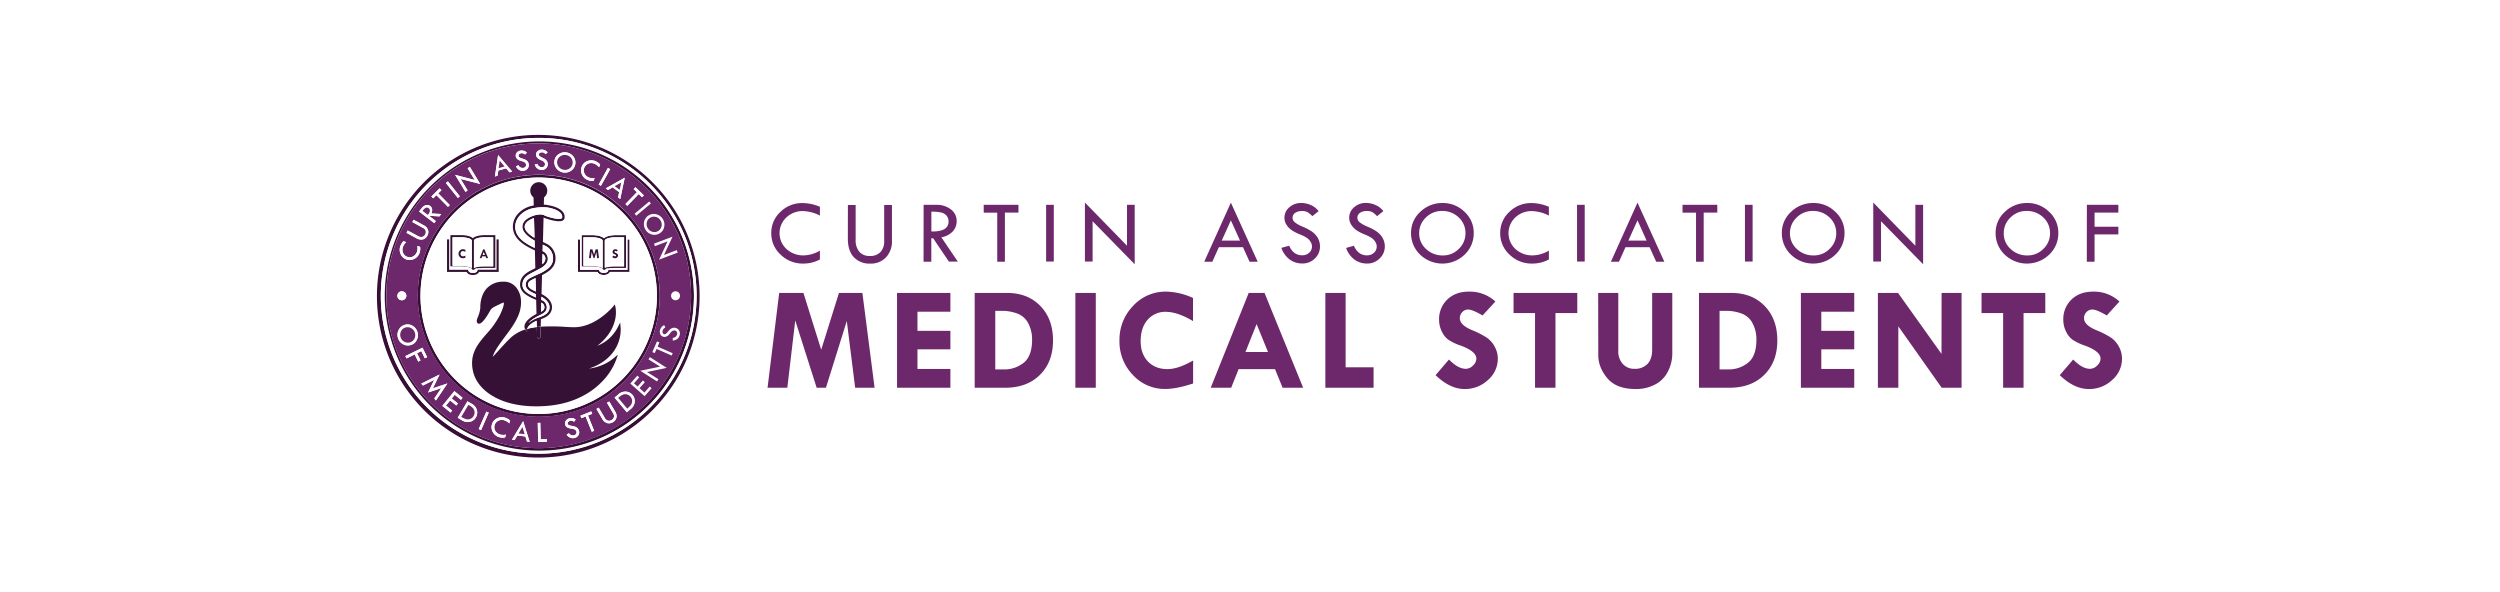 <svg id="Layer_1" data-name="Layer 1" xmlns="http://www.w3.org/2000/svg" viewBox="0 0 1366 323.23"><defs><style>.cls-1{fill:#fff;}.cls-2{fill:#360e36;}.cls-3{fill:#6d286c;}.cls-4{fill:#351235;}</style></defs><rect class="cls-1" width="1366" height="323.23"/><path class="cls-2" d="M375.26,127.44a88.15,88.15,0,1,1-18.82-27.91A87.2,87.2,0,0,1,375.26,127.44Zm5.36,34.18a86.27,86.27,0,1,0-86.27,86.27A86.37,86.37,0,0,0,380.62,161.62Z"/><path class="cls-2" d="M372.49,128.61a85,85,0,1,1-18.17-27A84.29,84.29,0,0,1,372.49,128.61Zm5.12,33a83.26,83.26,0,1,0-83.25,83.26A83.35,83.35,0,0,0,377.61,161.62Z"/><path class="cls-1" d="M371.1,180.71a3.1,3.1,0,0,1,.26,2.44,3.86,3.86,0,0,1-1.32,2,4.51,4.51,0,0,1-2.49.89v-1.47a2.53,2.53,0,0,0,2.34-1.82,1.86,1.86,0,0,0-.09-1.36,1.48,1.48,0,0,0-1-.82,1.47,1.47,0,0,0-.9,0,2.42,2.42,0,0,0-.86.44,6.78,6.78,0,0,0-.95,1.06,9.53,9.53,0,0,1-1,1.12,3.39,3.39,0,0,1-.91.59,3,3,0,0,1-.92.27,2.19,2.19,0,0,1-.88-.1,2.4,2.4,0,0,1-1.6-1.37,3.21,3.21,0,0,1-.16-2.33,4.48,4.48,0,0,1,.82-1.55,3.6,3.6,0,0,1,1.48-1.1l.57,1.37a4.21,4.21,0,0,0-.91.6,2.24,2.24,0,0,0-.52,1,2.17,2.17,0,0,0,0,1.29,1.09,1.09,0,0,0,.72.7,1.13,1.13,0,0,0,.93-.17,6.07,6.07,0,0,0,1.16-1.15,9.9,9.9,0,0,1,1.2-1.29,4.17,4.17,0,0,1,1-.66,3.5,3.5,0,0,1,1.06-.26,3.34,3.34,0,0,1,1.07.13A2.92,2.92,0,0,1,371.1,180.71Z"/><path class="cls-1" d="M369.13,159.17a2.45,2.45,0,1,1-2.46,2.45A2.45,2.45,0,0,1,369.13,159.17Z"/><polygon class="cls-1" points="369.79 136.64 370.3 137.96 360.1 141.82 364.74 131.83 357.82 134.44 357.31 133.1 367.45 129.27 362.76 139.28 369.79 136.64"/><polygon class="cls-1" points="367.53 193 366.98 194.28 358.72 190.67 357.74 192.94 356.43 192.37 358.98 186.53 360.3 187.11 359.29 189.39 367.53 193"/><polygon class="cls-1" points="364.29 200.97 353.5 203.24 359.76 207.2 358.98 208.4 349.85 202.58 360.66 200.34 354.33 196.31 355.1 195.11 364.29 200.97"/><path class="cls-1" d="M362.17,119.74a5.58,5.58,0,0,1,.73,4.27,5.2,5.2,0,0,1-2.4,3.46,5.4,5.4,0,0,1-4.27.68,5.9,5.9,0,0,1-4.27-6.94,5.37,5.37,0,0,1,2.5-3.52,5.12,5.12,0,0,1,4.19-.59A5.73,5.73,0,0,1,362.17,119.74Zm-.7,3.88a4.24,4.24,0,0,0-.6-3.22,4.17,4.17,0,0,0-2.58-1.89,4,4,0,0,0-3.1.48,3.8,3.8,0,0,0-1.79,2.6,4.32,4.32,0,0,0,.62,3.24,4,4,0,0,0,2.56,1.84,3.9,3.9,0,0,0,3.08-.45A3.84,3.84,0,0,0,361.47,123.62Z"/><path class="cls-3" d="M360.87,120.4a4.24,4.24,0,0,1,.6,3.22,3.84,3.84,0,0,1-1.81,2.6,3.9,3.9,0,0,1-3.08.45,4,4,0,0,1-2.56-1.84,4.32,4.32,0,0,1-.62-3.24,3.8,3.8,0,0,1,1.79-2.6,4,4,0,0,1,3.1-.48A4.17,4.17,0,0,1,360.87,120.4Z"/><path class="cls-1" d="M294.35,75.35a86.27,86.27,0,1,1-86.27,86.27A86.37,86.37,0,0,1,294.35,75.35Zm84.8,86.27a84.46,84.46,0,1,0-6.66,33A84.29,84.29,0,0,0,379.15,161.62Z"/><polygon class="cls-1" points="356.04 212.14 352.21 216.48 344.39 209.59 348.22 205.25 349.28 206.19 346.39 209.47 348.35 211.2 351.23 207.91 352.29 208.84 349.39 212.12 352.09 214.49 354.98 211.21 356.04 212.14"/><path class="cls-2" d="M341.1,114.87a66.1,66.1,0,0,1,0,93.5c-1.12,1.11-2.26,2.18-3.44,3.21-.47.41-1,.81-1.43,1.21l-.73.58c-.48.39-1,.77-1.46,1.14s-1,.74-1.5,1.1l-.8.55c-.24.17-.48.34-.73.5l-.77.51-.78.5a65.38,65.38,0,0,1-15.08,7h0c-.77.24-1.54.47-2.32.68l-1.17.32-1.17.29h0l-1.58.35h0l-.79.16a67.09,67.09,0,0,1-25.2.15l-1.83-.36c-.6-.13-1.21-.27-1.81-.42l-.6-.15c-.59-.15-1.19-.31-1.78-.48h0c-.78-.22-1.57-.46-2.35-.72l-.58-.19-.64-.22-.64-.22-.39-.15-.2-.07-.49-.18-.54-.21h0l-.75-.3-.75-.31-.74-.31-.74-.33-1-.45h0c-.93-.43-1.85-.89-2.75-1.37l-1.09-.58c-.36-.2-.72-.4-1.07-.61h0c-1.22-.7-2.42-1.45-3.6-2.24l-.45-.3a.18.18,0,0,1-.07-.05l-.85-.58q-1.8-1.26-3.53-2.66l-.84-.69-.29-.24-.29-.25-.5-.43q-1.74-1.51-3.39-3.17a66.13,66.13,0,0,1,0-93.5c1.52-1.52,3.11-3,4.74-4.32l.42-.34.83-.66a4.63,4.63,0,0,1,.42-.32c.55-.44,1.12-.86,1.69-1.27l.57-.41.5-.35.49-.34.5-.33.5-.34.68-.43.68-.43.68-.41.69-.41s0,0,.05,0l.57-.34.7-.39.1-.06.58-.31.2-.11.26-.14.25-.13.05,0,.25-.14.05,0,.44-.23.71-.35.49-.24.29-.14.54-.26.26-.12.46-.2c.13-.07.27-.12.4-.18l.39-.17h0l.79-.33q1.82-.77,3.66-1.41c.62-.22,1.24-.42,1.86-.62h0l1.76-.53.6-.17,1.19-.31h0l1.2-.3,1.82-.4,1.22-.23a67.09,67.09,0,0,1,25.2.15l.79.16h0c.53.11,1.05.23,1.58.36h0l.59.14c.39.09.78.2,1.17.3l.58.16c.39.1.78.22,1.16.33l1.16.35h0l.93.31c.62.2,1.24.42,1.85.64s1.22.46,1.83.71l1.36.56.36.15.56.25.66.3.18.08.66.32.75.36h0l.74.37.73.38c.49.25,1,.52,1.46.78l.72.41c.48.28,1,.56,1.43.85l.71.43,1.39.9.7.47.68.47.67.47,0,0,.65.47c.45.33.89.67,1.33,1l.33.25.95.76.68.57,1.12,1,.42.37.82.74.41.38.8.77h0Zm17.82,46.75a64.58,64.58,0,1,0-64.57,64.58A64.65,64.65,0,0,0,358.92,161.62Z"/><polygon class="cls-1" points="354.76 110.1 355.66 111.18 347.65 117.86 346.75 116.77 354.76 110.1"/><path class="cls-3" d="M294.36,78.37a83.26,83.26,0,1,1-83.26,83.25A83.35,83.35,0,0,1,294.36,78.37Zm77,104.78a3.1,3.1,0,0,0-.26-2.44,2.92,2.92,0,0,0-1.86-1.51,3.34,3.34,0,0,0-1.07-.13,3.5,3.5,0,0,0-1.06.26,4.17,4.17,0,0,0-1,.66,9.9,9.9,0,0,0-1.2,1.29,6.07,6.07,0,0,1-1.16,1.15,1.13,1.13,0,0,1-.93.17,1.09,1.09,0,0,1-.72-.7,2.17,2.17,0,0,1,0-1.29,2.24,2.24,0,0,1,.52-1,4.21,4.21,0,0,1,.91-.6l-.57-1.37a3.6,3.6,0,0,0-1.48,1.1,4.48,4.48,0,0,0-.82,1.55,3.21,3.21,0,0,0,.16,2.33,2.4,2.4,0,0,0,1.6,1.37,2.19,2.19,0,0,0,.88.1,3,3,0,0,0,.92-.27,3.39,3.39,0,0,0,.91-.59,9.53,9.53,0,0,0,1-1.12,6.78,6.78,0,0,1,.95-1.06,2.42,2.42,0,0,1,.86-.44,1.47,1.47,0,0,1,.9,0,1.48,1.48,0,0,1,1,.82,1.86,1.86,0,0,1,.09,1.36,2.53,2.53,0,0,1-2.34,1.82v1.47a4.51,4.51,0,0,0,2.49-.89A3.86,3.86,0,0,0,371.36,183.15Zm.21-21.53a2.45,2.45,0,1,0-2.44,2.44A2.45,2.45,0,0,0,371.57,161.62ZM370.29,138l-.5-1.32-7,2.64,4.69-10-10.14,3.83.51,1.34,6.92-2.61-4.64,10ZM367,194.28l.55-1.28-8.24-3.61,1-2.28-1.32-.58-2.55,5.84,1.31.57,1-2.27Zm-13.48,9L364.29,201l-9.19-5.86-.77,1.2,6.33,4-10.81,2.24L359,208.4l.78-1.2ZM362.9,124a5.58,5.58,0,0,0-.73-4.27,5.73,5.73,0,0,0-3.52-2.64,5.12,5.12,0,0,0-4.19.59,5.37,5.37,0,0,0-2.5,3.52,5.9,5.9,0,0,0,4.27,6.94,5.4,5.4,0,0,0,4.27-.68A5.2,5.2,0,0,0,362.9,124Zm-10.69,92.47,3.82-4.34-1-.93-2.89,3.28-2.7-2.38,2.9-3.27-1.06-.93-2.88,3.29-2-1.73,2.89-3.28-1.06-.93-3.83,4.33Zm8.26-54.86a65.66,65.66,0,0,0-19.37-46.75l-.79-.78h0l-.8-.77-.41-.38-.82-.74-.42-.37-1.12-1-.68-.57-.95-.76-.33-.25c-.44-.34-.88-.68-1.33-1l-.65-.47,0,0c-.22-.16-.44-.32-.67-.47l-.68-.47-.7-.47c-.46-.31-.92-.61-1.39-.9l-.71-.43c-.47-.29-1-.57-1.43-.85l-.72-.41c-.48-.27-1-.53-1.46-.78l-.73-.38-.74-.37h0q-.37-.19-.75-.36l-.66-.32-.18-.08-.66-.3-.56-.25-.36-.15-1.36-.56c-.61-.25-1.22-.48-1.83-.71s-1.23-.44-1.85-.64l-.93-.31h0l-1.16-.35c-.38-.12-.77-.23-1.16-.33l-.58-.16q-.59-.17-1.17-.3l-.59-.14h0c-.53-.13-1.05-.25-1.58-.36h0l-.79-.16a67.09,67.09,0,0,0-25.2-.15l-1.22.23-1.82.4-1.2.3h0l-1.19.31-.6.17-1.76.53h0c-.62.2-1.24.4-1.86.62q-1.85.64-3.66,1.41l-.79.33h0l-.39.17c-.13.06-.27.11-.4.18l-.46.2-.26.12-.54.26-.29.14-.49.24-.71.35-.44.23-.05,0-.25.14-.05,0-.25.13-.26.14-.2.11-.58.31-.1.06-.7.39-.57.34s0,0-.05,0l-.69.41-.68.41-.68.43-.68.43-.5.34-.5.33-.49.34-.5.35-.57.41c-.57.41-1.14.83-1.69,1.27a4.63,4.63,0,0,0-.42.32l-.83.66-.42.34q-2.46,2-4.75,4.32a66.15,66.15,0,0,0,0,93.5q1.66,1.65,3.4,3.17l.5.43.29.25.29.24.84.69q1.72,1.4,3.53,2.66l.85.58a.18.18,0,0,0,.07.05l.45.3c1.18.79,2.38,1.54,3.6,2.24h0c.35.21.71.41,1.07.61l1.09.58c.9.48,1.82.94,2.75,1.37h0l1,.45.74.33.74.31.75.31.75.3h0l.54.21.49.18.2.07.39.15.64.22.64.22.58.19c.78.26,1.57.5,2.35.72h0c.59.17,1.19.33,1.78.48l.6.15c.6.15,1.21.29,1.81.42l1.83.36a67.09,67.09,0,0,0,25.2-.15l.79-.16h0l1.58-.35h0l1.17-.29,1.17-.32c.78-.21,1.55-.44,2.32-.68h0a65.38,65.38,0,0,0,15.08-7l.78-.5.77-.51c.25-.16.49-.33.73-.5l.8-.55c.5-.36,1-.72,1.5-1.1s1-.75,1.46-1.14l.73-.58c.48-.4,1-.8,1.43-1.21q1.77-1.53,3.44-3.21A65.68,65.68,0,0,0,360.47,161.62Zm-4.81-50.44-.9-1.08-8,6.67.9,1.09Zm-4.86-3.42,1-1-4.59-4.45-1,1L348,105l-6.28,6.46,1,1L349,106Zm-4,111.83a5.15,5.15,0,0,0-4.64-5.57,5.77,5.77,0,0,0-4.44,1.65l-1.93,1.63,6.71,8,1.94-1.64A5.77,5.77,0,0,0,346.81,219.59Zm-7.9-110.85,2.45-11.64L331,102.93l1.19.88,2.55-1.44,3.57,2.62-.61,2.86Zm-2.1,119.5a4.25,4.25,0,0,0-.6-3.2l-3.31-5.65-1.23.72,3.35,5.74a2.77,2.77,0,0,1,.43,2.09,2.55,2.55,0,0,1-1.31,1.6,2.46,2.46,0,0,1-2.06.3,3.19,3.19,0,0,1-1.69-1.55l-3.25-5.52-1.22.72,3.11,5.32a4.79,4.79,0,0,0,2.7,2.39,3.88,3.88,0,0,0,3.15-.51A3.75,3.75,0,0,0,336.81,228.24Zm-8.47-126.7,5.08-9.09-1.23-.7-5.08,9.11Zm-1-10.17.6-1.51a8.26,8.26,0,0,0-2.68-1.8,5.6,5.6,0,0,0-4.38,0,5.16,5.16,0,0,0-3,3,5.25,5.25,0,0,0,.11,4.3,5.72,5.72,0,0,0,3.23,3.06,6.36,6.36,0,0,0,3.12.47l.62-1.52a6,6,0,0,1-3.06-.29,4.58,4.58,0,0,1-2.53-2.27,4,4,0,0,1,2.14-5.38,4.25,4.25,0,0,1,3.28.06A7,7,0,0,1,327.34,91.37Zm-2.7,144-3.36-8.34,2.31-.93-.53-1.32-5.91,2.38.54,1.32,2.3-.92,3.35,8.34ZM316,237.85a3,3,0,0,0,.37-2.39,3.41,3.41,0,0,0-.43-1,3.11,3.11,0,0,0-.75-.79,4.16,4.16,0,0,0-1.09-.57,9,9,0,0,0-1.71-.4,6,6,0,0,1-1.58-.42,1.09,1.09,0,0,1-.6-.71,1,1,0,0,1,.24-1,2.07,2.07,0,0,1,1.12-.63,1.82,1.82,0,0,1,1.1,0,3.83,3.83,0,0,1,1,.49l.89-1.18a3.5,3.5,0,0,0-1.68-.74,4.19,4.19,0,0,0-1.77.07,3.19,3.19,0,0,0-1.91,1.3,2.43,2.43,0,0,0-.41,2.07,2.7,2.7,0,0,0,.36.81,3.21,3.21,0,0,0,.7.67,3.41,3.41,0,0,0,1,.49,9.66,9.66,0,0,0,1.46.31,6.05,6.05,0,0,1,1.39.3,2.74,2.74,0,0,1,.84.52,1.79,1.79,0,0,1,.46.76,1.54,1.54,0,0,1-.22,1.27,1.83,1.83,0,0,1-1.12.77,2.59,2.59,0,0,1-2.76-1.13l-1.27.74a4.49,4.49,0,0,0,2,1.7,3.81,3.81,0,0,0,2.41.13A3.2,3.2,0,0,0,316,237.85Zm-1.7-148a5.23,5.23,0,0,0-.89-4.12,5.89,5.89,0,0,0-7.95-1.6A5.14,5.14,0,0,0,303,87.54a5.37,5.37,0,0,0,.88,4.24,5.86,5.86,0,0,0,8,1.6A5.34,5.34,0,0,0,314.32,89.81Zm-15,0a3.42,3.42,0,0,0-.14-1.07,3.25,3.25,0,0,0-.53-1,4,4,0,0,0-.88-.85,10,10,0,0,0-1.55-.83,5.62,5.62,0,0,1-1.4-.84,1.05,1.05,0,0,1,.11-1.73,2,2,0,0,1,1.25-.31,1.92,1.92,0,0,1,1.06.26,4.5,4.5,0,0,1,.81.72l1.17-.89a3.56,3.56,0,0,0-1.42-1.16,4.27,4.27,0,0,0-1.72-.4,3.15,3.15,0,0,0-2.2.72,2.47,2.47,0,0,0-1,1.89,2.8,2.8,0,0,0,.13.88,3.88,3.88,0,0,0,.49.84,3.65,3.65,0,0,0,.8.72,10.28,10.28,0,0,0,1.34.71,6.18,6.18,0,0,1,1.25.66,2.49,2.49,0,0,1,.65.72,1.41,1.41,0,0,1,.25.86,1.51,1.51,0,0,1-.54,1.16,1.76,1.76,0,0,1-1.29.43,2.56,2.56,0,0,1-2.35-1.82l-1.43.36a4.52,4.52,0,0,0,1.48,2.2,4.07,4.07,0,0,0,2.3.77,3.21,3.21,0,0,0,2.31-.86A2.93,2.93,0,0,0,299.29,89.83Zm-.45,151.53,0-1.4-3.4.07-.2-9-1.4.05.23,10.41Zm-9.42.09-3.58-11.33-6.14,10.15,1.45.18,1.52-2.5,4.39.53.88,2.78ZM288.23,92.12a2.9,2.9,0,0,0,.68-2.31,3.2,3.2,0,0,0-.29-1,3.13,3.13,0,0,0-.65-.88,4,4,0,0,0-1-.71,12.41,12.41,0,0,0-1.64-.6,5.81,5.81,0,0,1-1.51-.63,1.06,1.06,0,0,1-.52-.77,1.11,1.11,0,0,1,.37-1,2.12,2.12,0,0,1,1.19-.49,2,2,0,0,1,1.09.1,5.26,5.26,0,0,1,.92.6l1-1a3.43,3.43,0,0,0-1.58-1,4.23,4.23,0,0,0-1.75-.15,3.2,3.2,0,0,0-2.07,1,2.49,2.49,0,0,0-.68,2,2.13,2.13,0,0,0,.27.85,2.45,2.45,0,0,0,.6.76,3.9,3.9,0,0,0,.89.61A8.26,8.26,0,0,0,285,88a8.67,8.67,0,0,1,1.33.49,2.33,2.33,0,0,1,.76.61,1.58,1.58,0,0,1,.36.82,1.5,1.5,0,0,1-.37,1.23,1.86,1.86,0,0,1-1.22.61,2.55,2.55,0,0,1-2.58-1.45l-1.37.56a4.5,4.5,0,0,0,1.79,2,3.93,3.93,0,0,0,2.38.44A3.19,3.19,0,0,0,288.23,92.12Zm-8.38,1.65-7.68-9.06-1.75,11.74,1.43-.41.43-2.89,4.25-1.2,1.89,2.23Zm-1.6,137.56.46-1.55a8.46,8.46,0,0,0-2.84-1.57,5.69,5.69,0,0,0-4.36.4,5.39,5.39,0,0,0-2.22,7.53,5.85,5.85,0,0,0,3.52,2.76A6.48,6.48,0,0,0,276,239l.46-1.55a6.31,6.31,0,0,1-3.06,0,4.52,4.52,0,0,1-2.73-2,3.93,3.93,0,0,1,1.62-5.55,4.24,4.24,0,0,1,3.25-.26A7.05,7.05,0,0,1,278.25,231.33ZM262.87,235l4.18-9.55-1.29-.56-4.18,9.55Zm-.5-134.49-5.64-9.33-1.22.74,3.88,6.42-10.7-2.8,5.61,9.29,1.22-.74-3.84-6.33ZM260,228.07a5.17,5.17,0,0,0,.6-3.85,5.85,5.85,0,0,0-3-3.65l-2.18-1.29-5.32,9,2.19,1.31a5.86,5.86,0,0,0,4.59.88A5.05,5.05,0,0,0,260,228.07Zm-8.16-9.61.9-1.1-4.49-3.66-6.57,8.08,4.48,3.65.88-1.09-3.39-2.75,2.28-2.78,3.37,2.75.89-1.09-3.38-2.75,1.64-2Zm-.6-111.19-6.51-8.14-1.09.88,6.51,8.14Zm-5.49,4.79-6.32-6.41,1.78-1.75-1-1-4.52,4.47,1,1,1.76-1.75,6.32,6.41Zm-7.57,106.75,6.29-9.3-8,2.68,3.69-7.57-10,5,.91,1,6.19-3.09-3.37,6.91,7.25-2.4-3.86,5.67Zm1.9-100.57,1-1.3-5.38-.31a3.87,3.87,0,0,0,.41-2.39,2.79,2.79,0,0,0-1-1.66,2.67,2.67,0,0,0-2.36-.47,4.3,4.3,0,0,0-2.32,1.66L229,115.56l8.27,6.36.87-1.14-3.4-2.61.2-.25Zm-6.61,10.53a3.82,3.82,0,0,0,.39-3.11,4.26,4.26,0,0,0-2.17-2.42L226,120.1l-.68,1.25,5.84,3.19a2.8,2.8,0,0,1,1.44,1.56,2.52,2.52,0,0,1-.3,2.05,2.39,2.39,0,0,1-1.61,1.32,3.17,3.17,0,0,1-2.25-.44L222.79,126l-.68,1.25,5.4,2.94a4.77,4.77,0,0,0,3.55.67A3.91,3.91,0,0,0,233.5,128.77Zm-.09,66.38L230.85,190l-9.35,4.59.62,1.29,4.48-2.21,1.93,3.91,1.25-.63L227.86,193l2.34-1.16,1.93,3.92Zm-4.12-57.09a6.44,6.44,0,0,0,.27-3.16l-1.53-.53a6,6,0,0,1-.13,3.07,4.53,4.53,0,0,1-2.13,2.65,3.84,3.84,0,0,1-3.16.26,3.79,3.79,0,0,1-2.32-2.11,4.3,4.3,0,0,1-.12-3.29,7.13,7.13,0,0,1,1.78-2.66l-1.52-.52a8.08,8.08,0,0,0-1.67,2.77,5.64,5.64,0,0,0,.2,4.38,5.37,5.37,0,0,0,7.43,2.51A5.77,5.77,0,0,0,229.29,138.06Zm-1.59,47.75a5.55,5.55,0,0,0,.42-4.31,5.74,5.74,0,0,0-2.7-3.48,5.17,5.17,0,0,0-4.19-.53,5.38,5.38,0,0,0-3.35,2.75,5.6,5.6,0,0,0-.42,4.36,5.66,5.66,0,0,0,2.72,3.45,5.45,5.45,0,0,0,4.31.47A5.13,5.13,0,0,0,227.7,185.81ZM222,161.62a2.45,2.45,0,1,0-2.44,2.44A2.45,2.45,0,0,0,222,161.62Z"/><polygon class="cls-1" points="351.81 106.74 350.8 107.76 349.02 106.03 342.76 112.48 341.74 111.5 348.02 105.03 346.23 103.32 347.22 102.29 351.81 106.74"/><path class="cls-1" d="M345.63,215.84a5.15,5.15,0,0,1,1.18,3.75,5.77,5.77,0,0,1-2.36,4l-1.94,1.64-6.71-8,1.93-1.63a5.77,5.77,0,0,1,4.44-1.65A5.2,5.2,0,0,1,345.63,215.84Zm-.38,4.28a3.3,3.3,0,0,0,.05-1.71,3.55,3.55,0,0,0-.8-1.61,3.72,3.72,0,0,0-1.92-1.24,3.32,3.32,0,0,0-2.08.06,7.29,7.29,0,0,0-2.16,1.37l-.55.46,4.9,5.83.06,0a17.58,17.58,0,0,0,1.74-1.65A4.11,4.11,0,0,0,345.25,220.12Z"/><path class="cls-3" d="M345.3,218.41a3.3,3.3,0,0,1-.05,1.71,4.11,4.11,0,0,1-.76,1.47,17.58,17.58,0,0,1-1.74,1.65l-.06,0-4.9-5.83.55-.46a7.29,7.29,0,0,1,2.16-1.37,3.32,3.32,0,0,1,2.08-.06,3.72,3.72,0,0,1,1.92,1.24A3.55,3.55,0,0,1,345.3,218.41Z"/><path class="cls-4" d="M344,130.81v17.76H333.29c-.31.64-1.16,1.69-3.42,1.69s-3.11-1-3.42-1.69H315.76V130.81h1.16v16.6h10.42l.08.49s.28,1.21,2.45,1.21,2.44-1.17,2.45-1.22l.08-.49h10.42v-16.6Z"/><path class="cls-4" d="M342.14,128.48V146.4h-6.76l-.91.08-.29,0-.13,0h-.11l-.28,0h-.16l-.13,0h-.05l-.1,0-.13,0-.2.05a1.55,1.55,0,0,0-.23.06l-.11,0-.13,0-.13,0-.07,0-.11,0-.07,0-.06,0h0l-.06,0-.1,0-.09,0-.1,0-.19.09-.16.08-.16.09-.06,0-.08.05,0,0h0l-.06.05,0,0-.07.07s0,0,0,0l0,0-.05.06,0,0,0,0v0l0,.05,0,0v.13l-.05.06v.12h-1.16c0-.62-.76-1.07-1.76-1.37a15.29,15.29,0,0,0-3.74-.56h-6.2V128.48h6.21c.56,0,4.56.14,6.07,1.71,1.51-1.57,5.51-1.7,6.06-1.71ZM341,145.25V129.63h-5.05c-1.79,0-5.49.56-5.49,1.93v14.92l.05,0,.22-.13.21-.11.25-.1.11-.05.11,0,.07,0,.08-.08h.14l.07,0,.12,0,.08,0,.3-.09.12,0,.25-.06.22-.05.14,0,.11,0h.06l.14,0,.08,0h.09l.29-.05.13,0H334l.32,0c.32,0,.64-.07,1-.09l.42,0H341Zm-11.7,1.25V131.56c0-1.24-3.28-1.88-5.5-1.93h-5v15.62h5.05C324.3,145.26,327.52,145.37,329.29,146.5Z"/><path class="cls-1" d="M341.36,97.1l-2.45,11.64-1.2-.89.61-2.86-3.57-2.62-2.55,1.44-1.19-.88Zm-2.78,6.61.85-4-3.55,2Z"/><path class="cls-1" d="M341,129.63v15.62h-5.26l-.42,0c-.33,0-.65.05-1,.09l-.32,0h-.13l-.13,0-.29.05h-.09l-.08,0-.14,0h-.06l-.11,0-.14,0-.22.05-.25.06-.12,0-.3.09-.08,0-.12,0-.07,0h-.14l-.08.08-.07,0-.11,0-.11.05-.25.1-.21.11-.22.13-.05,0V131.56c0-1.37,3.7-1.89,5.49-1.93Zm-3.8,11a1.45,1.45,0,0,0,.5-1.08,1.23,1.23,0,0,0-.16-.63,1.38,1.38,0,0,0-.41-.45,4.92,4.92,0,0,0-.71-.37c-.43-.17-.65-.37-.65-.61a.4.4,0,0,1,.13-.31.37.37,0,0,1,.29-.13,1.78,1.78,0,0,1,.74.3l.64-.71a1.92,1.92,0,0,0-1.34-.5,1.5,1.5,0,0,0-1.09.4,1.36,1.36,0,0,0-.42,1,1.31,1.31,0,0,0,.13.57,1.17,1.17,0,0,0,.32.42,2.83,2.83,0,0,0,.65.31c.53.19.79.41.79.66a.51.51,0,0,1-.17.35.55.55,0,0,1-.36.17,1.29,1.29,0,0,1-.86-.47l-.68.79a2.15,2.15,0,0,0,1.48.7A1.71,1.71,0,0,0,337.19,140.66Z"/><path class="cls-1" d="M294.35,97a64.58,64.58,0,1,1-64.58,64.58A64.65,64.65,0,0,1,294.35,97ZM344,148.57V130.81h-1.15v16.6H332.41v-.5l.13,0,.11,0a1.55,1.55,0,0,1,.23-.06l.2-.05.13,0,.1,0h.05l.13,0h.16l.28,0h.11l.13,0,.29,0,.91-.08h6.76V128.48h-6.21c-.55,0-4.55.14-6.06,1.71-1.51-1.57-5.51-1.7-6.07-1.71h-6.21V146.4h6.2a15.29,15.29,0,0,1,3.74.56l-.19.45H316.92v-16.6h-1.16v17.76h10.69c.31.64,1.16,1.69,3.42,1.69s3.11-1,3.42-1.69Zm-7.14,41a20.33,20.33,0,0,0,2.29-10.41l-.3-2.92-1.32,2.62a21.49,21.49,0,0,1-11.18,10.13c5.73-4.44,8.22-9.17,9.28-12.66a17.57,17.57,0,0,0,.7-8.26l-.37-1.71-1.14,1.35c-.09.12-9.73,11.57-21.87,11.11-1.28,0-2.59-.11-4-.18a104.69,104.69,0,0,0-13.52-.11l.1-4c2.69-.94,6-2.65,6.07-6.49.05-3.66-3.29-6-5.29-7.06l-.43-.22.26-10.33.08,0c3.53-1.85,7.29-4.23,7.29-9a8.7,8.7,0,0,0-4-7.64,30.38,30.38,0,0,0-2.87-1.45l.34-13.35c1.76.79,8.1,2.86,10.47,1.64a1.83,1.83,0,0,0,1-1.44c.63-4.82-6.32-6.49-8.47-6.88a16.84,16.84,0,0,0-2.88-.28l.11-3.93a4.66,4.66,0,1,0-5.73,0l.11,4.39-.5.09c-5.29,1-10.9,5.32-10.9,11.46,0,5.81,4.82,9.19,8.45,11.23a34.3,34.3,0,0,0,3.58,1.78l.24,9.69c-.77.41-1.56.82-2.45,1.27-2.91,1.48-5.88,3.54-5.88,7.69s3.61,5.92,6.24,7.28l.05,0c.7.36,1.43.67,2.22,1l.27.11.19,7.66c-3.72,2-5.9,4-6.45,6a2.89,2.89,0,0,0,.22,2.31l.07.11a21,21,0,0,0-8.46,5c-2.59,2.58-4.76,5-6.49,6.94-1,1.13-2.07,2.3-2.8,3,.75-3,3.94-7.27,7-11.43.7-.93,1.42-1.92,2.11-2.85,4.73-6.54,5.57-10.12,5.85-11.3,1.26-5.4-.2-8.88-.38-9.26-2.6-6.62-8.26-6.29-8.94-6.22a12,12,0,0,0-8.91,3.66c-3.67,4-3.57,9.83-3.53,10.64,0,.07,0,.13,0,.21a17.89,17.89,0,0,1-1.48,5.17c-.66,1.7-.56,2.77.3,3.17a1.13,1.13,0,0,0,.48.11c1.4,0,3.43-2.36,6-7,.87-1.54,1.9-2,3.61-2.85l1.88-.91a8,8,0,0,1,1.34-.6l.13-.06a1.33,1.33,0,0,1,.52-.13c.07.15.5,1.34-2,6.67a46.34,46.34,0,0,1-7.35,10.39c-4.08,4.76-8,9.29-8,16.12a19.79,19.79,0,0,0,.39,3.85c1.14,6,5.41,11.19,12,14.75,6.09,3.26,13.84,5,22.66,5,1.69,0,3.41-.06,5.17-.18,16-1.14,25.59-7.9,30.84-13.36a34.23,34.23,0,0,0,7.69-11.82l1-2.92-2.34,2a26.44,26.44,0,0,1-13.41,5.62C330.53,198.46,334.77,193.53,336.83,189.52Zm-64.35-41V130.81h-1.16v16.6H260.91v-.5l.13,0,.11,0,.23-.06.2-.05.13,0,.1,0h.05l.14,0h.15l.28,0h.11l.13,0,.3,0,.9-.08h6.77V128.48h-6.22c-.55,0-4.55.14-6.06,1.71-1.51-1.57-5.51-1.7-6.07-1.71h-6.2V146.4h6.19A15.29,15.29,0,0,1,256,147l-.19.45H245.42v-16.6h-1.16v17.76H255c.31.64,1.16,1.69,3.42,1.69s3.11-1,3.42-1.69Z"/><polygon class="cls-3" points="339.43 99.73 338.58 103.71 335.88 101.73 339.43 99.73"/><path class="cls-4" d="M339.12,179.11a20.33,20.33,0,0,1-2.29,10.41c-2.06,4-6.3,8.94-14.95,11.85a26.44,26.44,0,0,0,13.41-5.62l2.34-2-1,2.92A34.23,34.23,0,0,1,329,208.48c-5.25,5.46-14.87,12.22-30.84,13.36-1.76.12-3.48.18-5.17.18-8.82,0-16.57-1.69-22.66-5-6.61-3.56-10.88-8.79-12-14.75a19.79,19.79,0,0,1-.39-3.85c0-6.83,3.88-11.36,8-16.12A46.34,46.34,0,0,0,273.21,172c2.53-5.33,2.1-6.52,2-6.67a1.33,1.33,0,0,0-.52.13l-.13.06a8,8,0,0,0-1.34.6l-1.88.91c-1.71.81-2.74,1.31-3.61,2.85-2.61,4.69-4.64,7-6,7a1.13,1.13,0,0,1-.48-.11c-.86-.4-1-1.47-.3-3.17a17.89,17.89,0,0,0,1.48-5.17c0-.08,0-.14,0-.21,0-.81-.14-6.64,3.53-10.64a12,12,0,0,1,8.91-3.66c.68-.07,6.34-.4,8.94,6.22.18.38,1.64,3.86.38,9.26-.28,1.18-1.12,4.76-5.85,11.3-.69.93-1.41,1.92-2.11,2.85-3.09,4.16-6.28,8.45-7,11.43.73-.72,1.77-1.89,2.8-3,1.73-1.94,3.9-4.36,6.49-6.94a21,21,0,0,1,8.46-5l.89,1.33.24-1.67a35.56,35.56,0,0,1,5.21-1l.14,5.27v.16a.93.93,0,0,0,1.84,0h0V184l.14-5.5a104.69,104.69,0,0,1,13.52.11c1.39.07,2.7.14,4,.18,12.14.46,21.78-11,21.87-11.11l1.14-1.35.37,1.71a17.57,17.57,0,0,1-.7,8.26c-1.06,3.49-3.55,8.22-9.28,12.66a21.49,21.49,0,0,0,11.18-10.13l1.32-2.62Z"/><path class="cls-4" d="M337.69,139.58a1.45,1.45,0,0,1-.5,1.08,1.71,1.71,0,0,1-1.18.45,2.15,2.15,0,0,1-1.48-.7l.68-.79a1.29,1.29,0,0,0,.86.47.55.55,0,0,0,.36-.17.51.51,0,0,0,.17-.35c0-.25-.26-.47-.79-.66a2.83,2.83,0,0,1-.65-.31,1.17,1.17,0,0,1-.32-.42,1.31,1.31,0,0,1-.13-.57,1.36,1.36,0,0,1,.42-1,1.5,1.5,0,0,1,1.09-.4,1.92,1.92,0,0,1,1.34.5l-.64.71a1.78,1.78,0,0,0-.74-.3.37.37,0,0,0-.29.13.4.4,0,0,0-.13.31c0,.24.22.44.65.61a4.92,4.92,0,0,1,.71.37,1.38,1.38,0,0,1,.41.45A1.23,1.23,0,0,1,337.69,139.58Z"/><path class="cls-1" d="M336.21,225a4.25,4.25,0,0,1,.6,3.2,3.75,3.75,0,0,1-1.93,2.45,3.88,3.88,0,0,1-3.15.51,4.79,4.79,0,0,1-2.7-2.39l-3.11-5.32,1.22-.72,3.25,5.52a3.19,3.19,0,0,0,1.69,1.55,2.46,2.46,0,0,0,2.06-.3,2.55,2.55,0,0,0,1.31-1.6,2.77,2.77,0,0,0-.43-2.09l-3.35-5.74,1.23-.72Z"/><polygon class="cls-1" points="333.42 92.45 328.34 101.54 327.11 100.86 332.19 91.75 333.42 92.45"/><path class="cls-1" d="M332.42,146.9v.5h0l-.08.49c0,.05-.28,1.22-2.45,1.22s-2.44-1.17-2.45-1.21l-.08-.49.19-.45c1,.3,1.76.75,1.76,1.37h1.16v-.12l.05-.06V148l0,0,0-.05v0l0,0,0,0,.05-.06,0,0s0,0,0,0l.07-.07,0,0,.06-.05h0l0,0,.08-.05.06,0,.16-.09.16-.08.19-.09.1,0,.09,0,.1,0,.06,0h0l.06,0,.07,0,.11,0,.07,0Z"/><path class="cls-1" d="M329.29,131.56V146.5c-1.77-1.13-5-1.24-5.49-1.25h-5.05V129.63h5C326,129.68,329.29,130.32,329.29,131.56Zm-2,9.49-.62-4.81h-1.19l-.9,2.88-.9-2.88h-1.24l-.59,4.81h1l.4-3.42,1.09,3.42h.47l1.06-3.39.42,3.39Z"/><path class="cls-1" d="M327.94,89.86l-.6,1.51a7,7,0,0,0-2.57-1.93,4.25,4.25,0,0,0-3.28-.06,4,4,0,0,0-2.14,5.38A4.58,4.58,0,0,0,321.88,97a6,6,0,0,0,3.06.29l-.62,1.52a6.36,6.36,0,0,1-3.12-.47A5.72,5.72,0,0,1,318,95.31a5.25,5.25,0,0,1-.11-4.3,5.16,5.16,0,0,1,3-3,5.6,5.6,0,0,1,4.38,0A8.26,8.26,0,0,1,327.94,89.86Z"/><polygon class="cls-4" points="326.66 136.24 327.28 141.05 326.29 141.05 325.87 137.66 324.81 141.05 324.34 141.05 323.25 137.63 322.85 141.05 321.84 141.05 322.44 136.24 323.67 136.24 324.57 139.12 325.47 136.24 326.66 136.24"/><polygon class="cls-1" points="321.28 227.05 324.64 235.4 323.34 235.92 319.99 227.58 317.69 228.5 317.15 227.18 323.06 224.8 323.59 226.12 321.28 227.05"/><path class="cls-1" d="M316.39,235.46a3,3,0,0,1-.37,2.39,3.2,3.2,0,0,1-2,1.44,3.81,3.81,0,0,1-2.41-.13,4.49,4.49,0,0,1-2-1.7l1.27-.74a2.59,2.59,0,0,0,2.76,1.13,1.83,1.83,0,0,0,1.12-.77,1.54,1.54,0,0,0,.22-1.27,1.79,1.79,0,0,0-.46-.76,2.74,2.74,0,0,0-.84-.52,6.05,6.05,0,0,0-1.39-.3,9.66,9.66,0,0,1-1.46-.31,3.41,3.41,0,0,1-1-.49,3.21,3.21,0,0,1-.7-.67,2.7,2.7,0,0,1-.36-.81,2.43,2.43,0,0,1,.41-2.07,3.19,3.19,0,0,1,1.91-1.3,4.19,4.19,0,0,1,1.77-.07,3.5,3.5,0,0,1,1.68.74l-.89,1.18a3.83,3.83,0,0,0-1-.49,1.82,1.82,0,0,0-1.1,0,2.07,2.07,0,0,0-1.12.63,1,1,0,0,0-.24,1,1.09,1.09,0,0,0,.6.71,6,6,0,0,0,1.58.42,9,9,0,0,1,1.71.4,4.16,4.16,0,0,1,1.09.57,3.11,3.11,0,0,1,.75.79A3.41,3.41,0,0,1,316.39,235.46Z"/><path class="cls-1" d="M313.43,85.69a5.23,5.23,0,0,1,.89,4.12,5.34,5.34,0,0,1-2.42,3.57,5.86,5.86,0,0,1-8-1.6,5.37,5.37,0,0,1-.88-4.24,5.14,5.14,0,0,1,2.44-3.45,5.89,5.89,0,0,1,7.95,1.6Zm-.61,3.87a3.85,3.85,0,0,0-.65-3.09,4.3,4.3,0,0,0-2.77-1.76,4.2,4.2,0,0,0-3.14.6,4,4,0,0,0-1.77,2.58,3.92,3.92,0,0,0,.67,3.09A4.43,4.43,0,0,0,308,92.75a4,4,0,0,0,3.08-.62A3.88,3.88,0,0,0,312.82,89.56Z"/><path class="cls-3" d="M312.17,86.47a4,4,0,0,1-1.11,5.66,4,4,0,0,1-3.08.62A4.43,4.43,0,0,1,305.16,91a3.92,3.92,0,0,1-.67-3.09,4,4,0,0,1,1.77-2.58,4.2,4.2,0,0,1,3.14-.6A4.3,4.3,0,0,1,312.17,86.47Z"/><path class="cls-4" d="M300,112.19c2.15.39,9.1,2.06,8.47,6.88a1.83,1.83,0,0,1-1,1.44c-2.37,1.22-8.71-.85-10.47-1.64l-.34,13.35a30.38,30.38,0,0,1,2.87,1.45,8.7,8.7,0,0,1,4,7.64c0,4.76-3.76,7.14-7.29,9l-.08,0-.26,10.33.43.22c2,1.07,5.34,3.4,5.29,7.06-.06,3.84-3.38,5.55-6.07,6.49l-.1,4c-.72.06-1.42.13-2.13.21l-.08-3.38c-4.66,2-5.13,4.34-5.13,4.36v0c-.38.1-.76.21-1.13.34l-.07-.11a2.89,2.89,0,0,1-.22-2.31c.55-2,2.73-4,6.45-6l-.19-7.66-.27-.11c-.79-.33-1.52-.64-2.22-1l-.05,0c-2.63-1.36-6.24-3.23-6.24-7.28s3-6.21,5.88-7.69c.89-.45,1.68-.86,2.45-1.27l-.24-9.69a34.3,34.3,0,0,1-3.58-1.78c-3.63-2-8.45-5.42-8.45-11.23,0-6.14,5.61-10.49,10.9-11.46l.5-.09-.11-4.39a4.65,4.65,0,1,1,5.73,0l-.11,3.93A16.84,16.84,0,0,1,300,112.19Zm7.17,6.7c.49-3.75-6.08-5.16-7.41-5.41a17.15,17.15,0,0,0-3.08-.25,29,29,0,0,0-5.33.53c-4.76.87-9.82,4.73-9.82,10.16,0,5.06,4.16,8,7.78,10.07a32.36,32.36,0,0,0,2.89,1.48l-.1-4-1.12-.65c-1.31-.78-5.57-3.6-5.57-6.88,0-3.77,4.38-5.45,5.81-6,1-.39,4.32-1.29,6.06-.36,1.32.71,7.7,2.71,9.54,1.76A.53.53,0,0,0,307.16,118.89Zm-5,22.42a7.44,7.44,0,0,0-3.39-6.52c-.62-.37-1.37-.73-2.23-1.13l-.09,3.53a4.59,4.59,0,0,1,2.85,4.11c0,2.61-2.2,4.34-4.05,5.33-1.51.81-2.91,1.55-4.66,2.44-2.67,1.36-5.15,3.09-5.15,6.51,0,3.25,3.07,4.84,5.53,6.11l0,0c.57.3,1.2.57,1.85.84l-.05-1.81c-.63-.27-1.22-.52-1.74-.79-1.62-.84-3.84-2-3.84-4.37s1.51-3.28,4-4.45c1.08-.51,2.16-1,3-1.39l1.35-.61C298.93,147.38,302.18,145.33,302.18,141.31Zm-1.91,26.62c0-2.88-2.69-4.84-4.44-5.79l0,1.71.21.11a4.34,4.34,0,0,1,2.78,4c0,2.23-1.68,3.23-3.71,4.22-3.61,1.71-5.42,3.22-6.32,4.35a16.68,16.68,0,0,1,6-3.18C298.52,172.06,300.23,170.39,300.27,167.93ZM298,141.3a3,3,0,0,0-1.57-2.6l-.14,5.68A4.11,4.11,0,0,0,298,141.3Zm-.54,26.64a2.8,2.8,0,0,0-1.71-2.61l-.13,5C296.88,169.66,297.46,169,297.46,167.94Zm-4.66-8.65-.19-7.35-.82.38c-2.57,1.22-3.22,1.73-3.22,3.26s1.36,2.28,3.13,3.2C292,159,292.4,159.12,292.8,159.29Zm-.75-29.36-.28-10.79a.32.32,0,0,0-.09,0c-3.33,1.28-5,2.84-5,4.77,0,2.66,4.1,5.26,4.93,5.75Z"/><path class="cls-1" d="M299.75,113.48c1.33.25,7.9,1.66,7.41,5.41a.53.53,0,0,1-.35.44c-1.84,1-8.22-1-9.54-1.76-1.74-.93-5,0-6.06.36-1.43.56-5.81,2.24-5.81,6,0,3.28,4.26,6.1,5.57,6.88l1.12.65.1,4A32.36,32.36,0,0,1,289.3,134c-3.62-2-7.78-5-7.78-10.07,0-5.43,5.06-9.29,9.82-10.16a29,29,0,0,1,5.33-.53A17.15,17.15,0,0,1,299.75,113.48Z"/><path class="cls-1" d="M298.79,134.79a7.44,7.44,0,0,1,3.39,6.52c0,4-3.25,6.07-6.56,7.82l-1.35.61c-.88.39-2,.88-3,1.39-2.47,1.17-4,2-4,4.45s2.22,3.53,3.84,4.37c.52.27,1.11.52,1.74.79l.05,1.81c-.65-.27-1.28-.54-1.85-.84l0,0c-2.46-1.27-5.53-2.86-5.53-6.11,0-3.42,2.48-5.15,5.15-6.51,1.75-.89,3.15-1.63,4.66-2.44,1.85-1,4.05-2.72,4.05-5.33a4.59,4.59,0,0,0-2.85-4.11l.09-3.53C297.42,134.06,298.17,134.42,298.79,134.79Z"/><path class="cls-1" d="M295.83,162.14c1.75,1,4.48,2.91,4.44,5.79,0,2.46-1.75,4.13-5.56,5.4a16.68,16.68,0,0,0-6,3.18c.9-1.13,2.71-2.64,6.32-4.35,2-1,3.71-2,3.71-4.22a4.34,4.34,0,0,0-2.78-4l-.21-.11Z"/><path class="cls-1" d="M299.15,88.76a3.42,3.42,0,0,1,.14,1.07,2.93,2.93,0,0,1-1,2.18,3.21,3.21,0,0,1-2.31.86,4.07,4.07,0,0,1-2.3-.77,4.52,4.52,0,0,1-1.48-2.2l1.43-.36A2.56,2.56,0,0,0,296,91.36a1.76,1.76,0,0,0,1.29-.43,1.51,1.51,0,0,0,.54-1.16,1.41,1.41,0,0,0-.25-.86,2.49,2.49,0,0,0-.65-.72,6.18,6.18,0,0,0-1.25-.66,10.28,10.28,0,0,1-1.34-.71,3.65,3.65,0,0,1-.8-.72,3.88,3.88,0,0,1-.49-.84,2.8,2.8,0,0,1-.13-.88,2.47,2.47,0,0,1,1-1.89,3.15,3.15,0,0,1,2.2-.72,4.27,4.27,0,0,1,1.72.4,3.56,3.56,0,0,1,1.42,1.16l-1.17.89a4.5,4.5,0,0,0-.81-.72,1.92,1.92,0,0,0-1.06-.26,2,2,0,0,0-1.25.31,1.05,1.05,0,0,0-.11,1.73,5.62,5.62,0,0,0,1.4.84,10,10,0,0,1,1.55.83,4,4,0,0,1,.88.85A3.25,3.25,0,0,1,299.15,88.76Z"/><polygon class="cls-1" points="298.81 239.96 298.84 241.36 294.04 241.47 293.81 231.06 295.21 231.01 295.41 240.03 298.81 239.96"/><path class="cls-1" d="M296.43,138.7a3,3,0,0,1,1.57,2.6,4.11,4.11,0,0,1-1.71,3.08Z"/><path class="cls-1" d="M295.75,165.33a2.8,2.8,0,0,1,1.71,2.61c0,1.08-.58,1.72-1.84,2.44Z"/><path class="cls-4" d="M295.42,178.48l-.14,5.5v.12h0a.93.93,0,0,1-1.84,0V184l-.14-5.27C294,178.61,294.7,178.54,295.42,178.48Z"/><path class="cls-1" d="M293.21,175.31l.08,3.38a35.56,35.56,0,0,0-5.21,1v0S288.55,177.34,293.21,175.31Z"/><path class="cls-1" d="M292.61,151.94l.19,7.35c-.4-.17-.78-.34-1.1-.51-1.77-.92-3.13-1.74-3.13-3.2s.65-2,3.22-3.26Z"/><path class="cls-1" d="M291.77,119.14l.28,10.79-.4-.24c-.83-.49-4.93-3.09-4.93-5.75,0-1.93,1.63-3.49,5-4.77A.32.32,0,0,1,291.77,119.14Z"/><path class="cls-1" d="M285.84,230.12l3.58,11.33-1.48-.19-.88-2.78-4.39-.53-1.52,2.5-1.45-.18Zm.83,7.11-1.22-3.88-2.11,3.49Z"/><path class="cls-1" d="M288.91,89.81a2.9,2.9,0,0,1-.68,2.31,3.19,3.19,0,0,1-2.15,1.18,3.93,3.93,0,0,1-2.38-.44,4.5,4.5,0,0,1-1.79-2l1.37-.56a2.55,2.55,0,0,0,2.58,1.45,1.86,1.86,0,0,0,1.22-.61,1.5,1.5,0,0,0,.37-1.23,1.58,1.58,0,0,0-.36-.82,2.33,2.33,0,0,0-.76-.61A8.67,8.67,0,0,0,285,88a8.26,8.26,0,0,1-1.43-.49,3.9,3.9,0,0,1-.89-.61,2.45,2.45,0,0,1-.6-.76,2.13,2.13,0,0,1-.27-.85,2.49,2.49,0,0,1,.68-2,3.2,3.2,0,0,1,2.07-1,4.23,4.23,0,0,1,1.75.15,3.43,3.43,0,0,1,1.58,1l-1,1a5.26,5.26,0,0,0-.92-.6,2,2,0,0,0-1.09-.1,2.12,2.12,0,0,0-1.19.49,1.11,1.11,0,0,0-.37,1,1.06,1.06,0,0,0,.52.77,5.81,5.81,0,0,0,1.51.63,12.41,12.41,0,0,1,1.64.6,4,4,0,0,1,1,.71,3.13,3.13,0,0,1,.65.88A3.2,3.2,0,0,1,288.91,89.81Z"/><path class="cls-4" d="M288.08,179.71l-.24,1.67-.89-1.33C287.32,179.92,287.7,179.81,288.08,179.71Z"/><polygon class="cls-3" points="285.45 233.35 286.67 237.23 283.34 236.84 285.45 233.35"/><path class="cls-1" d="M272.17,84.71l7.68,9.06-1.43.41L276.53,92l-4.25,1.2L271.85,96l-1.43.41ZM275.68,91l-2.63-3.12-.58,4Z"/><path class="cls-1" d="M278.71,229.78l-.46,1.55a7.05,7.05,0,0,0-2.75-1.68,4.24,4.24,0,0,0-3.25.26,3.93,3.93,0,0,0-1.62,5.55,4.52,4.52,0,0,0,2.73,2,6.31,6.31,0,0,0,3.06,0L276,239a6.48,6.48,0,0,1-3.15-.14,5.85,5.85,0,0,1-3.52-2.76,5.39,5.39,0,0,1,2.22-7.53,5.69,5.69,0,0,1,4.36-.4A8.46,8.46,0,0,1,278.71,229.78Z"/><path class="cls-2" d="M276.13,225.2c.59.17,1.19.33,1.78.48C277.32,225.53,276.72,225.37,276.13,225.2Z"/><polygon class="cls-3" points="273.05 87.83 275.68 90.95 272.46 91.86 273.05 87.83"/><path class="cls-2" d="M274.36,98.56l1.76-.53Z"/><path class="cls-4" d="M272.48,130.81v17.76H261.79c-.31.64-1.16,1.69-3.42,1.69s-3.11-1-3.42-1.69H244.26V130.81h1.16v16.6h10.42l.08.49s.28,1.21,2.45,1.21,2.44-1.17,2.45-1.22l.08-.49h10.42v-16.6Z"/><path class="cls-4" d="M270.65,128.48V146.4h-6.77l-.9.08-.3,0-.13,0h-.11l-.28,0H262l-.14,0h-.05l-.1,0-.13,0-.2.05-.23.06-.11,0-.13,0-.12,0-.08,0-.1,0-.08,0-.13,0-.1,0-.09,0-.1,0-.19.09-.16.08-.16.09-.06,0-.08.05,0,0h0l-.06.05,0,0-.07.06,0,0,0,0-.06.07,0,0,0,0v0l0,.05,0,0v.1l-.05.06v.14h-1.16c0-.62-.76-1.07-1.76-1.37a15.29,15.29,0,0,0-3.74-.56H246.1V128.48h6.2c.56,0,4.56.14,6.07,1.71,1.51-1.57,5.51-1.7,6.06-1.71Zm-1.16,16.77V129.63h-5.05c-1.78,0-5.49.56-5.49,1.93v14.92l.05,0a1.71,1.71,0,0,1,.23-.13l.2-.11.25-.1.11-.05.11,0,.07,0,.08-.08h.14l.07,0,.12,0,.09,0,.29-.09.12,0,.26-.06.21-.05.14,0,.12,0h.05l.14,0,.08,0H262l.3-.05.12,0h.13l.32,0c.32,0,.64-.07,1-.09l.42,0h5.26Zm-11.7,1.25V131.56c0-1.24-3.28-1.88-5.5-1.93h-5v15.62h5.05C252.8,145.26,256,145.37,257.79,146.5Z"/><path class="cls-2" d="M268.83,100.59q1.82-.77,3.66-1.41Q270.65,99.82,268.83,100.59Z"/><path class="cls-1" d="M269.49,129.63v15.62h-5.26l-.42,0c-.33,0-.65.05-1,.09l-.32,0h-.13l-.12,0-.3.05h-.09l-.08,0-.14,0h-.05l-.12,0-.14,0-.21.05-.26.06-.12,0-.29.09-.09,0-.12,0-.07,0h-.14L260,146l-.07,0-.11,0-.11.05-.25.1-.2.11a1.71,1.71,0,0,0-.23.13l-.05,0V131.56c0-1.37,3.71-1.89,5.49-1.93Zm-2.82,11.42-2-4.81h-.81L262,141.05h1l.38-1h1.85l.39,1Z"/><rect class="cls-1" x="259.11" y="229.26" width="10.42" height="1.41" transform="translate(-52.24 380.1) rotate(-66.4)"/><path class="cls-4" d="M264.71,136.24l2,4.81h-1l-.39-1h-1.85l-.38,1h-1l1.92-4.81Zm.17,3-.57-1.42-.57,1.42Z"/><polygon class="cls-1" points="264.31 137.81 264.88 139.23 263.74 139.23 264.31 137.81"/><polygon class="cls-1" points="256.73 91.2 262.37 100.53 251.69 97.78 255.52 104.11 254.3 104.85 248.69 95.56 259.39 98.36 255.51 91.94 256.73 91.2"/><path class="cls-1" d="M260.92,146.9v.5h0l-.08.49c0,.05-.28,1.22-2.45,1.22s-2.44-1.17-2.45-1.21l-.08-.49L256,147c1,.3,1.76.75,1.76,1.37H259v-.14l.05-.06V148l0,0,0-.05v0l0,0,0,0,.06-.07,0,0,0,0,.07-.06,0,0,.06-.05h0l0,0,.08-.05.06,0,.16-.09.16-.08.19-.09.1,0,.09,0,.1,0,.13,0,.08,0,.1,0,.08,0Z"/><path class="cls-1" d="M260.63,224.22a5.17,5.17,0,0,1-.6,3.85,5.05,5.05,0,0,1-3.15,2.36,5.86,5.86,0,0,1-4.59-.88l-2.19-1.31,5.32-9,2.18,1.29A5.85,5.85,0,0,1,260.63,224.22Zm-1.86,3.1a3.61,3.61,0,0,0,.52-2.21,3.38,3.38,0,0,0-.72-2,7.82,7.82,0,0,0-2-1.58l-.61-.37-3.89,6.56.06.05a14.4,14.4,0,0,0,2.14,1.09,3.82,3.82,0,0,0,1.62.23,3.54,3.54,0,0,0,1.64-.51A3.74,3.74,0,0,0,258.77,227.32Z"/><path class="cls-3" d="M259.29,225.11a3.61,3.61,0,0,1-.52,2.21,3.74,3.74,0,0,1-1.26,1.3,3.54,3.54,0,0,1-1.64.51,3.82,3.82,0,0,1-1.62-.23,14.4,14.4,0,0,1-2.14-1.09l-.06-.05,3.89-6.56.61.37a7.82,7.82,0,0,1,2,1.58A3.38,3.38,0,0,1,259.29,225.11Z"/><path class="cls-1" d="M257.79,131.56V146.5c-1.76-1.13-5-1.24-5.49-1.25h-5.05V129.63h5C254.51,129.68,257.79,130.32,257.79,131.56Zm-3.5,9.27v-1.16a2.71,2.71,0,0,1-1.3.43,1.34,1.34,0,0,1-1-.38,1.44,1.44,0,0,1-.37-1,1.61,1.61,0,0,1,.35-1.08,1.2,1.2,0,0,1,.94-.41,2.8,2.8,0,0,1,1.37.47v-1.17a3.48,3.48,0,0,0-1.37-.32,2.24,2.24,0,0,0-1.68.72,2.48,2.48,0,0,0-.69,1.77,2.38,2.38,0,0,0,.68,1.74,2.17,2.17,0,0,0,1.65.71A4.63,4.63,0,0,0,254.29,140.83Z"/><path class="cls-2" d="M254,109.23c.55-.44,1.12-.86,1.69-1.27C255.13,108.37,254.56,108.79,254,109.23Z"/><path class="cls-4" d="M254.29,139.67v1.16a4.63,4.63,0,0,1-1.41.28,2.17,2.17,0,0,1-1.65-.71,2.38,2.38,0,0,1-.68-1.74,2.48,2.48,0,0,1,.69-1.77,2.24,2.24,0,0,1,1.68-.72,3.48,3.48,0,0,1,1.37.32v1.17a2.8,2.8,0,0,0-1.37-.47,1.2,1.2,0,0,0-.94.41,1.61,1.61,0,0,0-.35,1.08,1.44,1.44,0,0,0,.37,1,1.34,1.34,0,0,0,1,.38A2.71,2.71,0,0,0,254.29,139.67Z"/><polygon class="cls-1" points="252.76 217.36 251.87 218.46 248.48 215.69 246.84 217.72 250.22 220.47 249.33 221.56 245.96 218.81 243.68 221.59 247.07 224.34 246.19 225.43 241.71 221.78 248.28 213.7 252.76 217.36"/><polygon class="cls-1" points="244.76 99.13 251.27 107.27 250.18 108.15 243.67 100.01 244.76 99.13"/><path class="cls-2" d="M252.34,110.55c-1.63,1.36-3.22,2.8-4.74,4.32a66.13,66.13,0,0,0,0,93.5q1.65,1.65,3.39,3.17-1.74-1.51-3.4-3.17a66.15,66.15,0,0,1,0-93.5Q249.89,112.58,252.34,110.55Z"/><polygon class="cls-1" points="239.46 105.65 245.78 112.06 244.78 113.04 238.46 106.63 236.7 108.38 235.71 107.37 240.23 102.9 241.24 103.9 239.46 105.65"/><polygon class="cls-1" points="244.5 209.5 238.21 218.81 237.29 217.76 241.15 212.09 233.9 214.49 237.27 207.58 231.08 210.67 230.17 209.64 240.21 204.62 236.52 212.19 244.5 209.5"/><path class="cls-1" d="M241.1,116.94l-1,1.3-5.16-.32-.2.25,3.4,2.61-.87,1.14L229,115.56l1.39-1.79a4.3,4.3,0,0,1,2.32-1.66,2.67,2.67,0,0,1,2.36.47,2.79,2.79,0,0,1,1,1.66,3.87,3.87,0,0,1-.41,2.39Zm-7.33.47c1.31-1.63,1.46-2.84.47-3.6a1.56,1.56,0,0,0-1.09-.37,1.73,1.73,0,0,0-1,.43,8,8,0,0,0-1.23,1.33Z"/><path class="cls-3" d="M234.24,113.81c1,.76.84,2-.47,3.6l-2.89-2.21a8,8,0,0,1,1.23-1.33,1.73,1.73,0,0,1,1-.43A1.56,1.56,0,0,1,234.24,113.81Z"/><path class="cls-1" d="M233.89,125.66a3.82,3.82,0,0,1-.39,3.11,3.91,3.91,0,0,1-2.44,2,4.77,4.77,0,0,1-3.55-.67l-5.4-2.94.68-1.25,5.62,3.07a3.17,3.17,0,0,0,2.25.44,2.39,2.39,0,0,0,1.61-1.32,2.52,2.52,0,0,0,.3-2.05,2.8,2.8,0,0,0-1.44-1.56l-5.84-3.19.68-1.25,5.75,3.14A4.26,4.26,0,0,1,233.89,125.66Z"/><polygon class="cls-1" points="230.85 189.96 233.41 195.15 232.13 195.76 230.2 191.84 227.85 193 229.78 196.91 228.53 197.54 226.6 193.63 222.12 195.84 221.5 194.55 230.85 189.96"/><path class="cls-1" d="M229.56,134.9a6.44,6.44,0,0,1-.27,3.16,5.77,5.77,0,0,1-2.9,3.37,5.37,5.37,0,0,1-7.43-2.51,5.64,5.64,0,0,1-.2-4.38,8.08,8.08,0,0,1,1.67-2.77l1.52.52a7.13,7.13,0,0,0-1.78,2.66,4.3,4.3,0,0,0,.12,3.29,3.79,3.79,0,0,0,2.32,2.11,3.84,3.84,0,0,0,3.16-.26,4.53,4.53,0,0,0,2.13-2.65,6,6,0,0,0,.13-3.07Z"/><path class="cls-1" d="M228.12,181.5a5.55,5.55,0,0,1-.42,4.31,5.13,5.13,0,0,1-3.21,2.71,5.45,5.45,0,0,1-4.31-.47,5.66,5.66,0,0,1-2.72-3.45,5.6,5.6,0,0,1,.42-4.36,5.38,5.38,0,0,1,3.35-2.75,5.17,5.17,0,0,1,4.19.53A5.74,5.74,0,0,1,228.12,181.5Zm-1.7,3.57a4.29,4.29,0,0,0,.28-3.27,4.16,4.16,0,0,0-2-2.5,3.92,3.92,0,0,0-3.13-.36,3.79,3.79,0,0,0-2.4,2,4.3,4.3,0,0,0-.25,3.31,3.93,3.93,0,0,0,2,2.44,4,4,0,0,0,3.1.37A3.88,3.88,0,0,0,226.42,185.07Z"/><path class="cls-3" d="M226.7,181.8a4.29,4.29,0,0,1-.28,3.27,3.88,3.88,0,0,1-2.42,2,4,4,0,0,1-3.1-.37,3.93,3.93,0,0,1-2-2.44,4.3,4.3,0,0,1,.25-3.31,3.79,3.79,0,0,1,2.4-2,3.92,3.92,0,0,1,3.13.36A4.16,4.16,0,0,1,226.7,181.8Z"/><path class="cls-1" d="M219.59,159.17a2.45,2.45,0,1,1-2.45,2.45A2.45,2.45,0,0,1,219.59,159.17Z"/><path class="cls-3" d="M448,113v4.8a21.2,21.2,0,0,0-9.23-2.46,12.83,12.83,0,0,0-9.12,3.49,11.79,11.79,0,0,0,.09,17.24,13.52,13.52,0,0,0,9.49,3.47,18,18,0,0,0,8.77-2.61v4.85a19.23,19.23,0,0,1-9.14,2.24,17.23,17.23,0,0,1-12.33-4.88,15.67,15.67,0,0,1-5.11-11.77,15.44,15.44,0,0,1,5-11.59,16.86,16.86,0,0,1,12.12-4.83A24.38,24.38,0,0,1,448,113Z"/><path class="cls-3" d="M463.29,112h4.24V131a9.64,9.64,0,0,0,2,6.55,7.26,7.26,0,0,0,5.77,2.32,7.64,7.64,0,0,0,5.76-2.13,8.33,8.33,0,0,0,2.06-6V112h4.24v19.52a12.64,12.64,0,0,1-3.26,9.11,11.4,11.4,0,0,1-8.66,3.41,11.71,11.71,0,0,1-8.86-3.46q-3.32-3.47-3.32-10.21Z"/><path class="cls-3" d="M504.66,111.91h6.73a12.72,12.72,0,0,1,8.17,2.5,7.77,7.77,0,0,1,3.16,6.39,8.23,8.23,0,0,1-2,5.51,11.38,11.38,0,0,1-6.37,3.36l9,13.28h-4.86l-8.62-12.77h-1V143h-4.24Zm4.24,3.75v10.82q9.39.19,9.39-5.43a4.74,4.74,0,0,0-1.1-3.23,5.51,5.51,0,0,0-2.93-1.71A23.89,23.89,0,0,0,508.9,115.66Z"/><path class="cls-3" d="M537.49,111.91h19v4.24h-7.41V143h-4.19v-26.8h-7.38Z"/><path class="cls-3" d="M571.6,111.91h4.19v31H571.6Z"/><path class="cls-3" d="M592.8,110.67l23,23.59V111.91H620v32.48L597,120.9v22H592.8Z"/><path class="cls-3" d="M672.55,110.72,687.2,143h-4.44l-3.6-7.94H666L662.42,143H658Zm0,9.68-5,11.08h10Z"/><path class="cls-3" d="M720.49,115.37l-3.44,2.75a13.29,13.29,0,0,0-2.47-2.1,5.94,5.94,0,0,0-3.19-.7,6.22,6.22,0,0,0-3.71,1,3.16,3.16,0,0,0-1.42,2.66,3.22,3.22,0,0,0,1.24,2.49,17.21,17.21,0,0,0,4.23,2.37,30.15,30.15,0,0,1,4.66,2.39,12.16,12.16,0,0,1,2.74,2.45,9.7,9.7,0,0,1,1.59,2.82,9.42,9.42,0,0,1,.52,3.15,8.8,8.8,0,0,1-2.81,6.59,9.44,9.44,0,0,1-6.81,2.73,11.54,11.54,0,0,1-6.88-2.13,13.34,13.34,0,0,1-4.6-6.4l4.24-1.19q2.32,5.24,7.09,5.24a5.49,5.49,0,0,0,3.85-1.39,4.49,4.49,0,0,0,1.54-3.5,4.69,4.69,0,0,0-.81-2.53,7.2,7.2,0,0,0-2-2.11,20.94,20.94,0,0,0-3.8-1.89,26.38,26.38,0,0,1-4-2A10.38,10.38,0,0,1,703.8,124a9.1,9.1,0,0,1-1.5-2.44,7.08,7.08,0,0,1-.48-2.61,7.34,7.34,0,0,1,2.68-5.69,9.57,9.57,0,0,1,6.51-2.35,13.22,13.22,0,0,1,5.14,1.1A10.64,10.64,0,0,1,720.49,115.37Z"/><path class="cls-3" d="M755.87,115.37l-3.44,2.75A13.6,13.6,0,0,0,750,116a6,6,0,0,0-3.2-.7,6.24,6.24,0,0,0-3.71,1,3.16,3.16,0,0,0-1.42,2.66,3.22,3.22,0,0,0,1.24,2.49,17.12,17.12,0,0,0,4.24,2.37,30.44,30.44,0,0,1,4.65,2.39,12,12,0,0,1,2.74,2.45,9.7,9.7,0,0,1,1.59,2.82,9.43,9.43,0,0,1,.53,3.15,8.81,8.81,0,0,1-2.82,6.59A9.42,9.42,0,0,1,747,144a11.54,11.54,0,0,1-6.88-2.13,13.41,13.41,0,0,1-4.6-6.4l4.24-1.19q2.32,5.24,7.09,5.24a5.49,5.49,0,0,0,3.85-1.39,4.49,4.49,0,0,0,1.54-3.5,4.69,4.69,0,0,0-.81-2.53,7.2,7.2,0,0,0-2-2.11,20.94,20.94,0,0,0-3.8-1.89,26.86,26.86,0,0,1-4-2,10.13,10.13,0,0,1-2.43-2.12,8.9,8.9,0,0,1-1.51-2.44,7.08,7.08,0,0,1-.48-2.61,7.32,7.32,0,0,1,2.69-5.69,9.53,9.53,0,0,1,6.5-2.35,13.22,13.22,0,0,1,5.14,1.1A10.57,10.57,0,0,1,755.87,115.37Z"/><path class="cls-3" d="M771,127.25a15.31,15.31,0,0,1,5.07-11.52,17.09,17.09,0,0,1,12.18-4.8,16.69,16.69,0,0,1,12,4.84,15.39,15.39,0,0,1,5,11.48,16,16,0,0,1-5,11.89,17.55,17.55,0,0,1-24.28,0A16,16,0,0,1,771,127.25Zm29.73.19a11.47,11.47,0,0,0-3.7-8.65,12.77,12.77,0,0,0-9.12-3.52,12.17,12.17,0,0,0-8.8,3.58,11.57,11.57,0,0,0-3.67,8.59,11.33,11.33,0,0,0,3.76,8.61,13,13,0,0,0,9.23,3.52,11.94,11.94,0,0,0,8.66-3.59A11.58,11.58,0,0,0,800.73,127.44Z"/><path class="cls-3" d="M846.3,113v4.8a21.24,21.24,0,0,0-9.24-2.46,12.82,12.82,0,0,0-9.11,3.49,11.79,11.79,0,0,0,.09,17.24,13.52,13.52,0,0,0,9.49,3.47,18,18,0,0,0,8.77-2.61v4.85a19.23,19.23,0,0,1-9.14,2.24,17.23,17.23,0,0,1-12.33-4.88,15.68,15.68,0,0,1-5.12-11.77,15.45,15.45,0,0,1,5-11.59,16.86,16.86,0,0,1,12.12-4.83A24.38,24.38,0,0,1,846.3,113Z"/><path class="cls-3" d="M861.7,111.91h4.19v31H861.7Z"/><path class="cls-3" d="M894.73,110.72,909.39,143h-4.45l-3.6-7.94H888.17L884.61,143h-4.42Zm0,9.68-5,11.08h10Z"/><path class="cls-3" d="M919.33,111.91h19v4.24H930.9V143h-4.19v-26.8h-7.38Z"/><path class="cls-3" d="M953.44,111.91h4.19v31h-4.19Z"/><path class="cls-3" d="M973.6,127.25a15.33,15.33,0,0,1,5.06-11.52,17.11,17.11,0,0,1,12.19-4.8,16.65,16.65,0,0,1,12,4.84,15.39,15.39,0,0,1,5,11.48,16,16,0,0,1-5,11.89,17.55,17.55,0,0,1-24.28,0A16,16,0,0,1,973.6,127.25Zm29.73.19a11.47,11.47,0,0,0-3.71-8.65,12.76,12.76,0,0,0-9.11-3.52,12.18,12.18,0,0,0-8.81,3.58,11.57,11.57,0,0,0-3.67,8.59,11.33,11.33,0,0,0,3.77,8.61,13,13,0,0,0,9.22,3.52,11.92,11.92,0,0,0,8.66-3.59A11.59,11.59,0,0,0,1003.33,127.44Z"/><path class="cls-3" d="M1023.55,110.67l23,23.59V111.91h4.24v32.48l-23-23.49v22h-4.24Z"/><path class="cls-3" d="M1090.41,127.25a15.31,15.31,0,0,1,5.07-11.52,17.09,17.09,0,0,1,12.19-4.8,16.65,16.65,0,0,1,12,4.84,15.39,15.39,0,0,1,5,11.48,16,16,0,0,1-5,11.89,17.55,17.55,0,0,1-24.28,0A16,16,0,0,1,1090.41,127.25Zm29.73.19a11.47,11.47,0,0,0-3.7-8.65,12.76,12.76,0,0,0-9.11-3.52,12.18,12.18,0,0,0-8.81,3.58,11.57,11.57,0,0,0-3.67,8.59,11.33,11.33,0,0,0,3.76,8.61,13,13,0,0,0,9.23,3.52,11.94,11.94,0,0,0,8.66-3.59A11.58,11.58,0,0,0,1120.14,127.44Z"/><path class="cls-3" d="M1140.27,111.91h17.2v4.24h-13v7.75h13v4.19h-13V143h-4.24Z"/><path class="cls-3" d="M425.75,160.06H439l9.7,31.05,9.71-31.05h12.8l6.67,51.8H467.26l-4.57-36.46-11.4,36.46h-5.07l-11.7-36.77-4.32,36.77H419.39Z"/><path class="cls-3" d="M490.14,160.06H519.3v10.26h-18v10.45h18v10.1h-18V201.6h18v10.26H490.14Z"/><path class="cls-3" d="M532.57,160.06h17.67q11.32,0,18.23,7.14t6.9,18.82q0,11.72-7.12,18.78t-19,7.06H532.57Zm11.24,9.78v32h4.42a16.81,16.81,0,0,0,11.28-3.75q4.43-3.75,4.42-12.51a18.6,18.6,0,0,0-2.13-9,10.94,10.94,0,0,0-6.17-5.33,23.69,23.69,0,0,0-7.71-1.4Z"/><path class="cls-3" d="M587.58,160.06h11.16v51.8H587.58Z"/><path class="cls-3" d="M651.86,162.82v12.62q-8.4-5-14.71-5.05a12.74,12.74,0,0,0-10.1,4.34q-3.79,4.35-3.79,11.68,0,6.94,4,11.11t10.66,4.16q5.83,0,14-4.7v12.55q-9.11,3-15.19,3a23.57,23.57,0,0,1-17.75-7.68,26.12,26.12,0,0,1-7.3-18.72,26.52,26.52,0,0,1,7.44-19,24.09,24.09,0,0,1,18.09-7.79A36.59,36.59,0,0,1,651.86,162.82Z"/><path class="cls-3" d="M682.29,160.06h8.65l21.1,51.8H700.81l-4.15-10.18H676.78l-4.06,10.18H661.54Zm4.32,17-6.09,15.27h12.31Z"/><path class="cls-3" d="M724.17,160.06h11.08v40.63h15.27v11.17H724.17Z"/><path class="cls-3" d="M817.07,164.75l-7,7.62q-5.48-3.24-7.89-3.24a4.28,4.28,0,0,0-3.19,1.4,4.65,4.65,0,0,0-1.34,3.33q0,3.82,6.94,6.63a48.27,48.27,0,0,1,7.69,3.93,14,14,0,0,1,4.36,4.87,13.55,13.55,0,0,1,1.76,6.75,15.27,15.27,0,0,1-5.39,11.6,18.24,18.24,0,0,1-12.72,4.93q-8,0-15.9-7.58l7.34-8.56q4.94,5.1,9.23,5.09a5.59,5.59,0,0,0,3.87-1.79,5.25,5.25,0,0,0,1.85-3.76q0-4-8.56-7.14a27.93,27.93,0,0,1-6.94-3.35,11.8,11.8,0,0,1-3.45-4.53,14.13,14.13,0,0,1-1.41-6.1,14.78,14.78,0,0,1,4.5-11.2q4.5-4.31,11.76-4.3A20.49,20.49,0,0,1,817.07,164.75Z"/><path class="cls-3" d="M827,160.06h34.83v11H849.91v40.8H838.74v-40.8H827Z"/><path class="cls-3" d="M873.24,160.06h11v31.68a10.14,10.14,0,0,0,2.44,7.1,8.29,8.29,0,0,0,6.43,2.68,9.24,9.24,0,0,0,7.1-2.7q2.53-2.7,2.53-7.64V160.06h11v33.53a21.17,21.17,0,0,1-2.29,9.17,15.9,15.9,0,0,1-7,7.28,22.26,22.26,0,0,1-10.64,2.53q-10.65,0-15.58-5.94t-4.93-12.49Z"/><path class="cls-3" d="M928.33,160.06H946q11.32,0,18.23,7.14t6.9,18.82q0,11.72-7.12,18.78t-19,7.06H928.33Zm11.24,9.78v32H944a16.81,16.81,0,0,0,11.28-3.75q4.43-3.75,4.42-12.51a18.6,18.6,0,0,0-2.13-9,10.94,10.94,0,0,0-6.17-5.33,23.7,23.7,0,0,0-7.72-1.4Z"/><path class="cls-3" d="M984,160.06h29.16v10.26h-18v10.45h18v10.1h-18V201.6h18v10.26H984Z"/><path class="cls-3" d="M1060.88,160.06h10.93v51.8h-10.88l-23.68-33.54v33.54h-11.17v-51.8h11l23.76,33.29Z"/><path class="cls-3" d="M1082.71,160.06h34.84v11h-11.88v40.8h-11.16v-40.8h-11.8Z"/><path class="cls-3" d="M1158.08,164.75l-6.95,7.62q-5.48-3.24-7.89-3.24a4.28,4.28,0,0,0-3.19,1.4,4.65,4.65,0,0,0-1.34,3.33q0,3.82,6.94,6.63a48.27,48.27,0,0,1,7.69,3.93,14,14,0,0,1,4.36,4.87,13.55,13.55,0,0,1,1.76,6.75,15.27,15.27,0,0,1-5.39,11.6,18.24,18.24,0,0,1-12.72,4.93q-8.05,0-15.9-7.58l7.34-8.56q4.93,5.1,9.23,5.09a5.59,5.59,0,0,0,3.87-1.79,5.25,5.25,0,0,0,1.85-3.76q0-4-8.56-7.14a28.12,28.12,0,0,1-6.94-3.35,11.8,11.8,0,0,1-3.45-4.53,14.12,14.12,0,0,1-1.4-6.1,14.77,14.77,0,0,1,4.49-11.2q4.5-4.31,11.76-4.3A20.47,20.47,0,0,1,1158.08,164.75Z"/></svg>